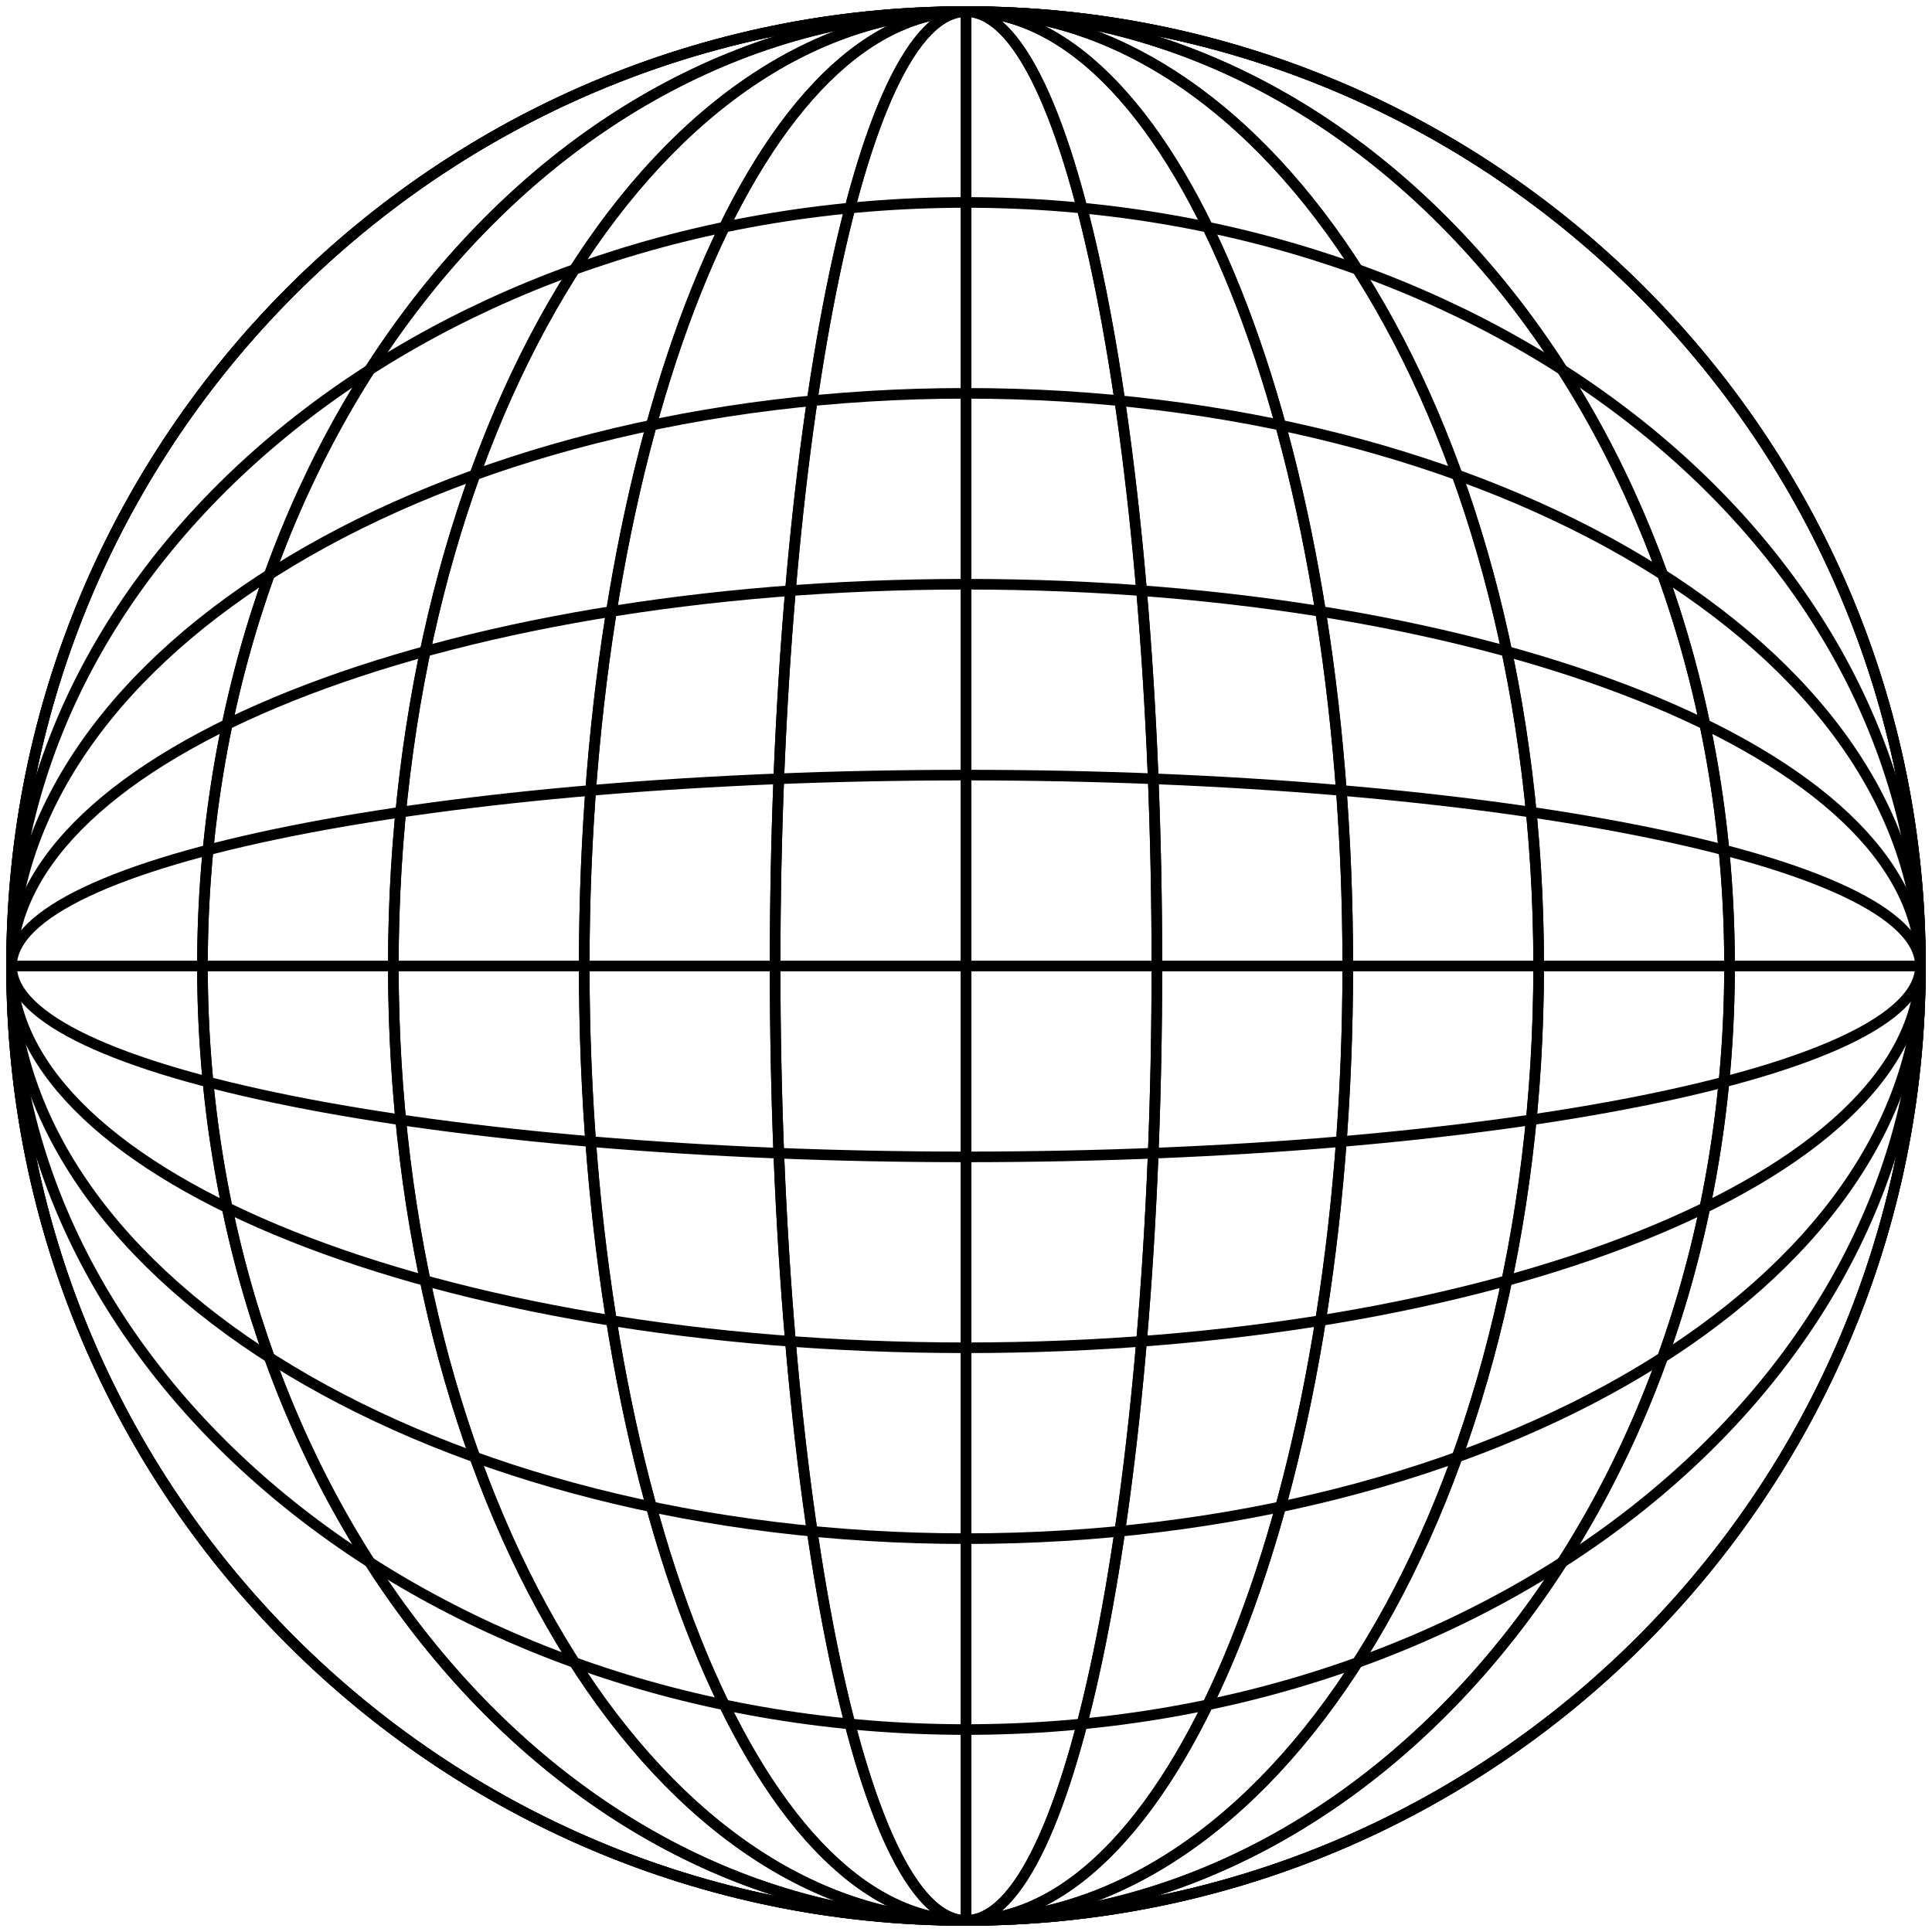 <svg width="167" height="167" viewBox="0 0 167 167" fill="none" xmlns="http://www.w3.org/2000/svg">
<path d="M83.5 166C129.063 166 166 129.063 166 83.5C166 37.937 129.063 1 83.5 1C37.937 1 1 37.937 1 83.5C1 129.063 37.937 166 83.5 166Z" stroke="black" stroke-width="0.917" stroke-miterlimit="10"/>
<path d="M83.5 149.5C129.063 149.5 166 119.95 166 83.5C166 47.049 129.063 17.5 83.5 17.5C37.937 17.5 1 47.049 1 83.5C1 119.95 37.937 149.5 83.5 149.5Z" stroke="black" stroke-width="0.917" stroke-miterlimit="10"/>
<path d="M83.5 133C129.063 133 166 110.838 166 83.5C166 56.162 129.063 34 83.5 34C37.937 34 1 56.162 1 83.5C1 110.838 37.937 133 83.5 133Z" stroke="black" stroke-width="0.917" stroke-miterlimit="10"/>
<path d="M83.5 116.5C129.063 116.5 166 101.726 166 83.5C166 65.275 129.063 50.5 83.5 50.5C37.937 50.5 1 65.275 1 83.5C1 101.726 37.937 116.5 83.5 116.5Z" stroke="black" stroke-width="0.917" stroke-miterlimit="10"/>
<path d="M83.5 100C129.063 100 166 92.613 166 83.5C166 74.388 129.063 67 83.5 67C37.937 67 1 74.388 1 83.5C1 92.613 37.937 100 83.5 100Z" stroke="black" stroke-width="0.917" stroke-miterlimit="10"/>
<path d="M1 83.5H166" stroke="black" stroke-width="0.917" stroke-miterlimit="10"/>
<path d="M83.5 166C129.063 166 166 129.063 166 83.5C166 37.937 129.063 1 83.5 1C37.937 1 1 37.937 1 83.5C1 129.063 37.937 166 83.5 166Z" stroke="black" stroke-width="0.917" stroke-miterlimit="10"/>
<path d="M83.5 166C119.95 166 149.5 129.063 149.5 83.5C149.5 37.937 119.95 1 83.5 1C47.049 1 17.5 37.937 17.5 83.5C17.5 129.063 47.049 166 83.5 166Z" stroke="black" stroke-width="0.917" stroke-miterlimit="10"/>
<path d="M83.5 166C110.838 166 133 129.063 133 83.5C133 37.937 110.838 1 83.5 1C56.162 1 34 37.937 34 83.5C34 129.063 56.162 166 83.5 166Z" stroke="black" stroke-width="0.917" stroke-miterlimit="10"/>
<path d="M83.5 166C101.726 166 116.5 129.063 116.5 83.5C116.5 37.937 101.726 1 83.5 1C65.275 1 50.5 37.937 50.5 83.5C50.5 129.063 65.275 166 83.5 166Z" stroke="black" stroke-width="0.917" stroke-miterlimit="10"/>
<path d="M83.5 166C92.613 166 100 129.063 100 83.5C100 37.937 92.613 1 83.5 1C74.388 1 67 37.937 67 83.5C67 129.063 74.388 166 83.5 166Z" stroke="black" stroke-width="0.917" stroke-miterlimit="10"/>
<path d="M83.5 166V1" stroke="black" stroke-width="0.917" stroke-miterlimit="10"/>
<path d="M83.5 166C129.063 166 166 129.063 166 83.5C166 37.937 129.063 1 83.5 1C37.937 1 1 37.937 1 83.5C1 129.063 37.937 166 83.5 166Z" stroke="black" stroke-width="0.917" stroke-miterlimit="10"/>
<path d="M83.5 166C119.95 166 149.5 129.063 149.5 83.5C149.5 37.937 119.95 1 83.5 1C47.049 1 17.5 37.937 17.5 83.5C17.5 129.063 47.049 166 83.5 166Z" stroke="black" stroke-width="0.917" stroke-miterlimit="10"/>
<path d="M83.5 166C110.838 166 133 129.063 133 83.5C133 37.937 110.838 1 83.5 1C56.162 1 34 37.937 34 83.5C34 129.063 56.162 166 83.5 166Z" stroke="black" stroke-width="0.917" stroke-miterlimit="10"/>
<path d="M83.5 166C101.726 166 116.5 129.063 116.5 83.5C116.5 37.937 101.726 1 83.5 1C65.275 1 50.5 37.937 50.5 83.5C50.5 129.063 65.275 166 83.5 166Z" stroke="black" stroke-width="0.917" stroke-miterlimit="10"/>
<path d="M83.5 166C92.613 166 100 129.063 100 83.5C100 37.937 92.613 1 83.5 1C74.388 1 67 37.937 67 83.5C67 129.063 74.388 166 83.5 166Z" stroke="black" stroke-width="0.917" stroke-miterlimit="10"/>
<path d="M83.5 166V1" stroke="black" stroke-width="0.917" stroke-miterlimit="10"/>
</svg>
